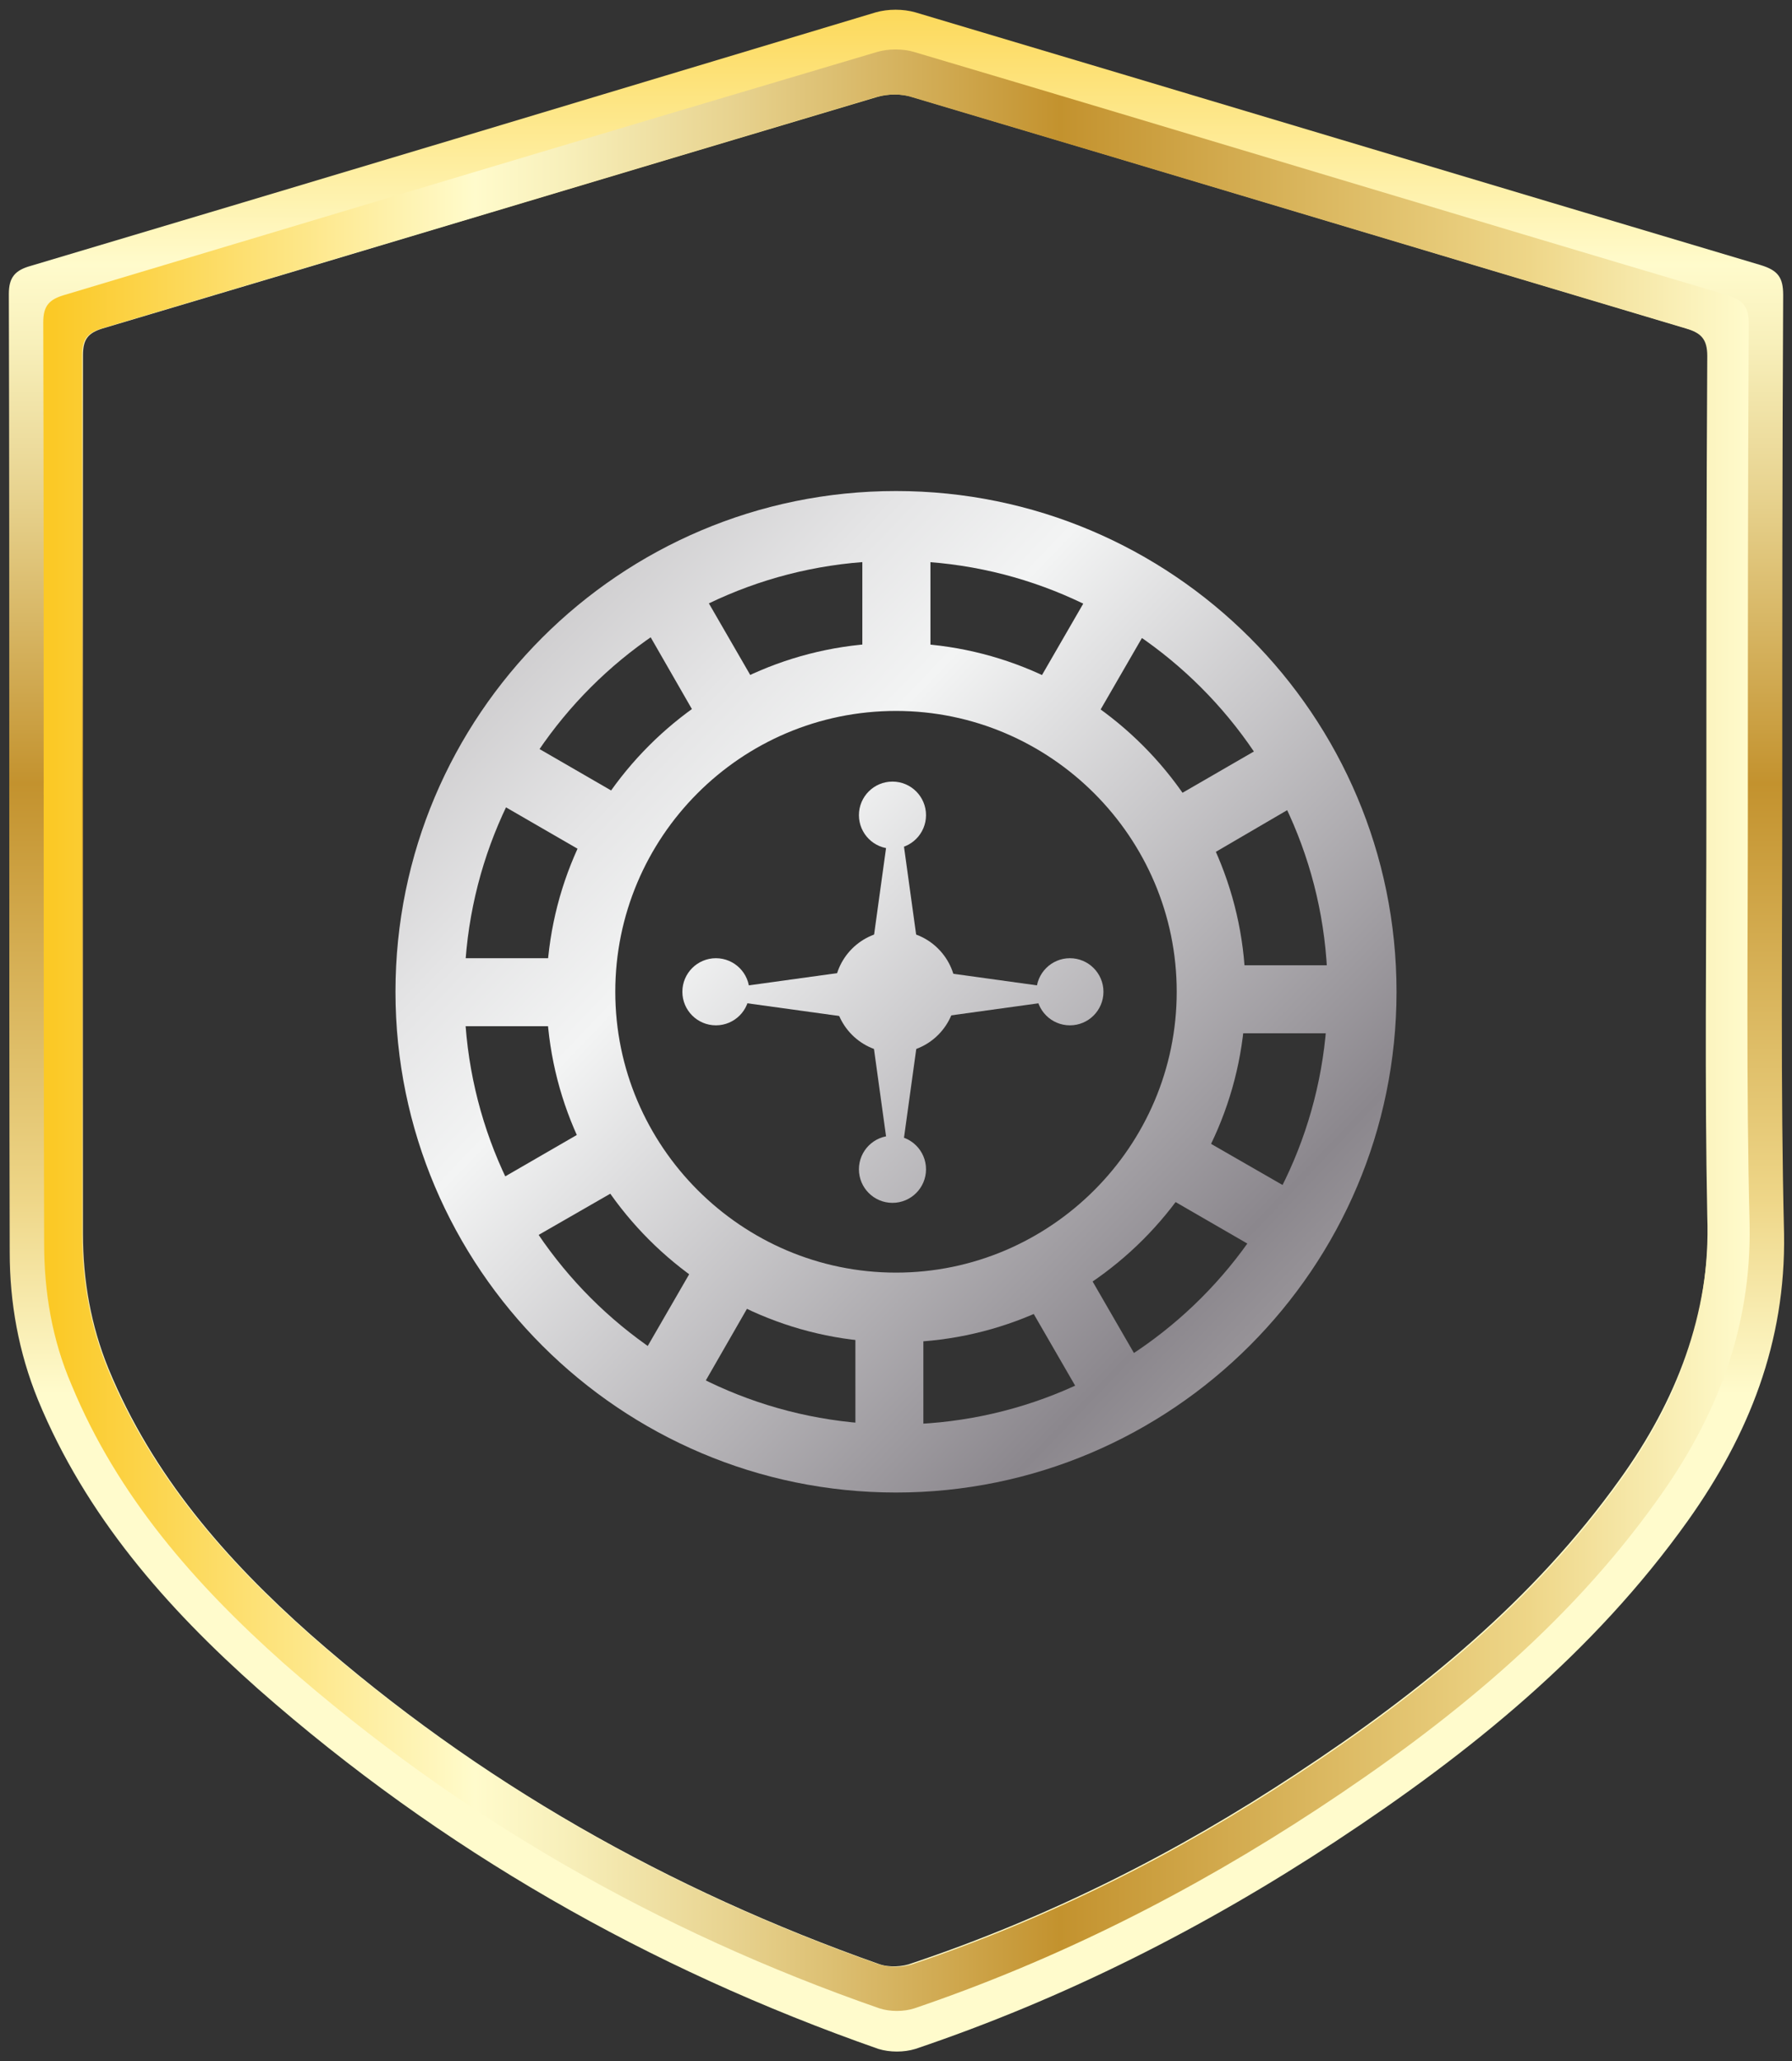 <?xml version="1.0" encoding="utf-8"?>
<!-- Generator: Adobe Illustrator 18.0.0, SVG Export Plug-In . SVG Version: 6.00 Build 0)  -->
<!DOCTYPE svg PUBLIC "-//W3C//DTD SVG 1.1//EN" "http://www.w3.org/Graphics/SVG/1.1/DTD/svg11.dtd">
<svg version="1.1" id="Layer_1" xmlns="http://www.w3.org/2000/svg" xmlns:xlink="http://www.w3.org/1999/xlink" x="0px" y="0px"
	 viewBox="0 0 203 233.4" enable-background="new 0 0 203 233.4" xml:space="preserve">
<rect x="0" y="0" width="203" height="233.4" fill="#333333" stroke="none"/>
<g>
	<g>
		<g>
			<linearGradient id="SVGID_1_" gradientUnits="userSpaceOnUse" x1="165.609" y1="217.117" x2="-28.719" y2="30.521">
				<stop  offset="0" style="stop-color:#E5E2DF"/>
				<stop  offset="0" style="stop-color:#DED9D6"/>
				<stop  offset="6.299578e-002" style="stop-color:#CFCAC9"/>
				<stop  offset="0.183" style="stop-color:#A8A4A7"/>
				<stop  offset="0.264" style="stop-color:#8B878D"/>
				<stop  offset="0.522" style="stop-color:#F3F4F4"/>
				<stop  offset="0.584" style="stop-color:#E5E5E6"/>
				<stop  offset="0.703" style="stop-color:#C0BEC0"/>
				<stop  offset="0.865" style="stop-color:#858085"/>
				<stop  offset="0.876" style="stop-color:#807B80"/>
				<stop  offset="1" style="stop-color:#D1D3D4"/>
				<stop  offset="1" style="stop-color:#A7A9AC"/>
			</linearGradient>
			<rect x="46.5" y="108.5" fill="url(#SVGID_1_)" width="20" height="7.7"/>
		</g>
		<g>
			<g>
				<g>
					<linearGradient id="SVGID_2_" gradientUnits="userSpaceOnUse" x1="187.191" y1="194.641" x2="-7.137" y2="8.045">
						<stop  offset="0" style="stop-color:#E5E2DF"/>
						<stop  offset="0" style="stop-color:#DED9D6"/>
						<stop  offset="6.299578e-002" style="stop-color:#CFCAC9"/>
						<stop  offset="0.183" style="stop-color:#A8A4A7"/>
						<stop  offset="0.264" style="stop-color:#8B878D"/>
						<stop  offset="0.522" style="stop-color:#F3F4F4"/>
						<stop  offset="0.584" style="stop-color:#E5E5E6"/>
						<stop  offset="0.703" style="stop-color:#C0BEC0"/>
						<stop  offset="0.865" style="stop-color:#858085"/>
						<stop  offset="0.876" style="stop-color:#807B80"/>
						<stop  offset="1" style="stop-color:#D1D3D4"/>
						<stop  offset="1" style="stop-color:#A7A9AC"/>
					</linearGradient>
					<path fill="url(#SVGID_2_)" d="M101.5,169c-31.2,0-56.7-25.4-56.7-56.7s25.4-56.7,56.7-56.7s56.7,25.4,56.7,56.7
						S132.7,169,101.5,169z M101.5,63.5c-27,0-48.9,21.9-48.9,48.9s21.9,48.9,48.9,48.9s48.9-21.9,48.9-48.9S128.4,63.5,101.5,63.5z
						"/>
				</g>
			</g>
			<g>
				<g>
					<linearGradient id="SVGID_3_" gradientUnits="userSpaceOnUse" x1="187.169" y1="194.62" x2="-7.158" y2="8.025">
						<stop  offset="0" style="stop-color:#E5E2DF"/>
						<stop  offset="0" style="stop-color:#DED9D6"/>
						<stop  offset="6.299578e-002" style="stop-color:#CFCAC9"/>
						<stop  offset="0.183" style="stop-color:#A8A4A7"/>
						<stop  offset="0.264" style="stop-color:#8B878D"/>
						<stop  offset="0.522" style="stop-color:#F3F4F4"/>
						<stop  offset="0.584" style="stop-color:#E5E5E6"/>
						<stop  offset="0.703" style="stop-color:#C0BEC0"/>
						<stop  offset="0.865" style="stop-color:#858085"/>
						<stop  offset="0.876" style="stop-color:#807B80"/>
						<stop  offset="1" style="stop-color:#D1D3D4"/>
						<stop  offset="1" style="stop-color:#A7A9AC"/>
					</linearGradient>
					<path fill="url(#SVGID_3_)" d="M101.5,152c-21.8,0-39.6-17.8-39.6-39.6s17.8-39.6,39.6-39.6s39.6,17.8,39.6,39.6
						S123.3,152,101.5,152z M101.5,80.5c-17.6,0-31.8,14.3-31.8,31.8s14.3,31.8,31.8,31.8s31.8-14.3,31.8-31.8S119,80.5,101.5,80.5z
						"/>
				</g>
			</g>
			<g>
				<linearGradient id="SVGID_4_" gradientUnits="userSpaceOnUse" x1="209.296" y1="171.619" x2="14.969" y2="-14.976">
					<stop  offset="0" style="stop-color:#E5E2DF"/>
					<stop  offset="0" style="stop-color:#DED9D6"/>
					<stop  offset="6.299578e-002" style="stop-color:#CFCAC9"/>
					<stop  offset="0.183" style="stop-color:#A8A4A7"/>
					<stop  offset="0.264" style="stop-color:#8B878D"/>
					<stop  offset="0.522" style="stop-color:#F3F4F4"/>
					<stop  offset="0.584" style="stop-color:#E5E5E6"/>
					<stop  offset="0.703" style="stop-color:#C0BEC0"/>
					<stop  offset="0.865" style="stop-color:#858085"/>
					<stop  offset="0.876" style="stop-color:#807B80"/>
					<stop  offset="1" style="stop-color:#D1D3D4"/>
					<stop  offset="1" style="stop-color:#A7A9AC"/>
				</linearGradient>
				<rect x="97.7" y="58.1" fill="url(#SVGID_4_)" width="7.7" height="20"/>
			</g>
			<g>
				<linearGradient id="SVGID_5_" gradientUnits="userSpaceOnUse" x1="209.296" y1="171.619" x2="14.969" y2="-14.976">
					<stop  offset="0" style="stop-color:#E5E2DF"/>
					<stop  offset="0" style="stop-color:#DED9D6"/>
					<stop  offset="6.299578e-002" style="stop-color:#CFCAC9"/>
					<stop  offset="0.183" style="stop-color:#A8A4A7"/>
					<stop  offset="0.264" style="stop-color:#8B878D"/>
					<stop  offset="0.522" style="stop-color:#F3F4F4"/>
					<stop  offset="0.584" style="stop-color:#E5E5E6"/>
					<stop  offset="0.703" style="stop-color:#C0BEC0"/>
					<stop  offset="0.865" style="stop-color:#858085"/>
					<stop  offset="0.876" style="stop-color:#807B80"/>
					<stop  offset="1" style="stop-color:#D1D3D4"/>
					<stop  offset="1" style="stop-color:#A7A9AC"/>
				</linearGradient>
				<rect x="97.7" y="58.1" fill="url(#SVGID_5_)" width="7.7" height="20"/>
			</g>
			<g>
				<linearGradient id="SVGID_6_" gradientUnits="userSpaceOnUse" x1="195.677" y1="185.803" x2="1.349" y2="-0.792">
					<stop  offset="0" style="stop-color:#E5E2DF"/>
					<stop  offset="0" style="stop-color:#DED9D6"/>
					<stop  offset="6.299578e-002" style="stop-color:#CFCAC9"/>
					<stop  offset="0.183" style="stop-color:#A8A4A7"/>
					<stop  offset="0.264" style="stop-color:#8B878D"/>
					<stop  offset="0.522" style="stop-color:#F3F4F4"/>
					<stop  offset="0.584" style="stop-color:#E5E5E6"/>
					<stop  offset="0.703" style="stop-color:#C0BEC0"/>
					<stop  offset="0.865" style="stop-color:#858085"/>
					<stop  offset="0.876" style="stop-color:#807B80"/>
					<stop  offset="1" style="stop-color:#D1D3D4"/>
					<stop  offset="1" style="stop-color:#A7A9AC"/>
				</linearGradient>
				<polygon fill="url(#SVGID_6_)" points="87.4,80.6 80.8,84.5 70.8,67.1 77.4,63.3 				"/>
			</g>
			<g>
				<linearGradient id="SVGID_7_" gradientUnits="userSpaceOnUse" x1="179.686" y1="202.457" x2="-14.642" y2="15.861">
					<stop  offset="0" style="stop-color:#E5E2DF"/>
					<stop  offset="0" style="stop-color:#DED9D6"/>
					<stop  offset="6.299578e-002" style="stop-color:#CFCAC9"/>
					<stop  offset="0.183" style="stop-color:#A8A4A7"/>
					<stop  offset="0.264" style="stop-color:#8B878D"/>
					<stop  offset="0.522" style="stop-color:#F3F4F4"/>
					<stop  offset="0.584" style="stop-color:#E5E5E6"/>
					<stop  offset="0.703" style="stop-color:#C0BEC0"/>
					<stop  offset="0.865" style="stop-color:#858085"/>
					<stop  offset="0.876" style="stop-color:#807B80"/>
					<stop  offset="1" style="stop-color:#D1D3D4"/>
					<stop  offset="1" style="stop-color:#A7A9AC"/>
				</linearGradient>
				<polygon fill="url(#SVGID_7_)" points="73.2,91.8 69.4,98.4 52.1,88.4 55.9,81.8 				"/>
			</g>
			<g>
				<linearGradient id="SVGID_8_" gradientUnits="userSpaceOnUse" x1="157.217" y1="225.856" x2="-37.111" y2="39.261">
					<stop  offset="0" style="stop-color:#E5E2DF"/>
					<stop  offset="0" style="stop-color:#DED9D6"/>
					<stop  offset="6.299578e-002" style="stop-color:#CFCAC9"/>
					<stop  offset="0.183" style="stop-color:#A8A4A7"/>
					<stop  offset="0.264" style="stop-color:#8B878D"/>
					<stop  offset="0.522" style="stop-color:#F3F4F4"/>
					<stop  offset="0.584" style="stop-color:#E5E5E6"/>
					<stop  offset="0.703" style="stop-color:#C0BEC0"/>
					<stop  offset="0.865" style="stop-color:#858085"/>
					<stop  offset="0.876" style="stop-color:#807B80"/>
					<stop  offset="1" style="stop-color:#D1D3D4"/>
					<stop  offset="1" style="stop-color:#A7A9AC"/>
				</linearGradient>
				<polygon fill="url(#SVGID_8_)" points="69,126.4 72.9,133 55.5,143 51.7,136.4 				"/>
			</g>
			<g>
				<linearGradient id="SVGID_9_" gradientUnits="userSpaceOnUse" x1="156.76" y1="226.333" x2="-37.568" y2="39.737">
					<stop  offset="0" style="stop-color:#E5E2DF"/>
					<stop  offset="0" style="stop-color:#DED9D6"/>
					<stop  offset="6.299578e-002" style="stop-color:#CFCAC9"/>
					<stop  offset="0.183" style="stop-color:#A8A4A7"/>
					<stop  offset="0.264" style="stop-color:#8B878D"/>
					<stop  offset="0.522" style="stop-color:#F3F4F4"/>
					<stop  offset="0.584" style="stop-color:#E5E5E6"/>
					<stop  offset="0.703" style="stop-color:#C0BEC0"/>
					<stop  offset="0.865" style="stop-color:#858085"/>
					<stop  offset="0.876" style="stop-color:#807B80"/>
					<stop  offset="1" style="stop-color:#D1D3D4"/>
					<stop  offset="1" style="stop-color:#A7A9AC"/>
				</linearGradient>
				<polygon fill="url(#SVGID_9_)" points="80.2,140.6 86.8,144.4 76.8,161.8 70.2,157.9 				"/>
			</g>
			<g>
				<linearGradient id="SVGID_10_" gradientUnits="userSpaceOnUse" x1="164.359" y1="218.419" x2="-29.969" y2="31.823">
					<stop  offset="0" style="stop-color:#E5E2DF"/>
					<stop  offset="0" style="stop-color:#DED9D6"/>
					<stop  offset="6.299578e-002" style="stop-color:#CFCAC9"/>
					<stop  offset="0.183" style="stop-color:#A8A4A7"/>
					<stop  offset="0.264" style="stop-color:#8B878D"/>
					<stop  offset="0.522" style="stop-color:#F3F4F4"/>
					<stop  offset="0.584" style="stop-color:#E5E5E6"/>
					<stop  offset="0.703" style="stop-color:#C0BEC0"/>
					<stop  offset="0.865" style="stop-color:#858085"/>
					<stop  offset="0.876" style="stop-color:#807B80"/>
					<stop  offset="1" style="stop-color:#D1D3D4"/>
					<stop  offset="1" style="stop-color:#A7A9AC"/>
				</linearGradient>
				<rect x="96.9" y="147.3" fill="url(#SVGID_10_)" width="7.7" height="20"/>
			</g>
			<g>
				<linearGradient id="SVGID_11_" gradientUnits="userSpaceOnUse" x1="177.978" y1="204.235" x2="-16.349" y2="17.639">
					<stop  offset="0" style="stop-color:#E5E2DF"/>
					<stop  offset="0" style="stop-color:#DED9D6"/>
					<stop  offset="6.299578e-002" style="stop-color:#CFCAC9"/>
					<stop  offset="0.183" style="stop-color:#A8A4A7"/>
					<stop  offset="0.264" style="stop-color:#8B878D"/>
					<stop  offset="0.522" style="stop-color:#F3F4F4"/>
					<stop  offset="0.584" style="stop-color:#E5E5E6"/>
					<stop  offset="0.703" style="stop-color:#C0BEC0"/>
					<stop  offset="0.865" style="stop-color:#858085"/>
					<stop  offset="0.876" style="stop-color:#807B80"/>
					<stop  offset="1" style="stop-color:#D1D3D4"/>
					<stop  offset="1" style="stop-color:#A7A9AC"/>
				</linearGradient>
				<polygon fill="url(#SVGID_11_)" points="114.8,144.8 121.4,141 131.4,158.3 124.8,162.1 				"/>
			</g>
			<g>
				<linearGradient id="SVGID_12_" gradientUnits="userSpaceOnUse" x1="193.969" y1="187.582" x2="-0.359" y2="0.986">
					<stop  offset="0" style="stop-color:#E5E2DF"/>
					<stop  offset="0" style="stop-color:#DED9D6"/>
					<stop  offset="6.299578e-002" style="stop-color:#CFCAC9"/>
					<stop  offset="0.183" style="stop-color:#A8A4A7"/>
					<stop  offset="0.264" style="stop-color:#8B878D"/>
					<stop  offset="0.522" style="stop-color:#F3F4F4"/>
					<stop  offset="0.584" style="stop-color:#E5E5E6"/>
					<stop  offset="0.703" style="stop-color:#C0BEC0"/>
					<stop  offset="0.865" style="stop-color:#858085"/>
					<stop  offset="0.876" style="stop-color:#807B80"/>
					<stop  offset="1" style="stop-color:#D1D3D4"/>
					<stop  offset="1" style="stop-color:#A7A9AC"/>
				</linearGradient>
				<polygon fill="url(#SVGID_12_)" points="129,133.7 132.8,127 150.2,137 146.3,143.7 				"/>
			</g>
			<g>
				<linearGradient id="SVGID_13_" gradientUnits="userSpaceOnUse" x1="208.046" y1="172.921" x2="13.719" y2="-13.675">
					<stop  offset="0" style="stop-color:#E5E2DF"/>
					<stop  offset="0" style="stop-color:#DED9D6"/>
					<stop  offset="6.299578e-002" style="stop-color:#CFCAC9"/>
					<stop  offset="0.183" style="stop-color:#A8A4A7"/>
					<stop  offset="0.264" style="stop-color:#8B878D"/>
					<stop  offset="0.522" style="stop-color:#F3F4F4"/>
					<stop  offset="0.584" style="stop-color:#E5E5E6"/>
					<stop  offset="0.703" style="stop-color:#C0BEC0"/>
					<stop  offset="0.865" style="stop-color:#858085"/>
					<stop  offset="0.876" style="stop-color:#807B80"/>
					<stop  offset="1" style="stop-color:#D1D3D4"/>
					<stop  offset="1" style="stop-color:#A7A9AC"/>
				</linearGradient>
				<rect x="135.7" y="109.3" fill="url(#SVGID_13_)" width="20" height="7.7"/>
			</g>
			<g>
				<linearGradient id="SVGID_14_" gradientUnits="userSpaceOnUse" x1="216.438" y1="164.182" x2="22.11" y2="-22.414">
					<stop  offset="0" style="stop-color:#E5E2DF"/>
					<stop  offset="0" style="stop-color:#DED9D6"/>
					<stop  offset="6.299578e-002" style="stop-color:#CFCAC9"/>
					<stop  offset="0.183" style="stop-color:#A8A4A7"/>
					<stop  offset="0.264" style="stop-color:#8B878D"/>
					<stop  offset="0.522" style="stop-color:#F3F4F4"/>
					<stop  offset="0.584" style="stop-color:#E5E5E6"/>
					<stop  offset="0.703" style="stop-color:#C0BEC0"/>
					<stop  offset="0.865" style="stop-color:#858085"/>
					<stop  offset="0.876" style="stop-color:#807B80"/>
					<stop  offset="1" style="stop-color:#D1D3D4"/>
					<stop  offset="1" style="stop-color:#A7A9AC"/>
				</linearGradient>
				<polygon fill="url(#SVGID_14_)" points="133.2,99.1 129.4,92.4 146.7,82.4 150.5,89 				"/>
			</g>
			<g>
				<linearGradient id="SVGID_15_" gradientUnits="userSpaceOnUse" x1="216.895" y1="163.705" x2="22.568" y2="-22.89">
					<stop  offset="0" style="stop-color:#E5E2DF"/>
					<stop  offset="0" style="stop-color:#DED9D6"/>
					<stop  offset="6.299578e-002" style="stop-color:#CFCAC9"/>
					<stop  offset="0.183" style="stop-color:#A8A4A7"/>
					<stop  offset="0.264" style="stop-color:#8B878D"/>
					<stop  offset="0.522" style="stop-color:#F3F4F4"/>
					<stop  offset="0.584" style="stop-color:#E5E5E6"/>
					<stop  offset="0.703" style="stop-color:#C0BEC0"/>
					<stop  offset="0.865" style="stop-color:#858085"/>
					<stop  offset="0.876" style="stop-color:#807B80"/>
					<stop  offset="1" style="stop-color:#D1D3D4"/>
					<stop  offset="1" style="stop-color:#A7A9AC"/>
				</linearGradient>
				<polygon fill="url(#SVGID_15_)" points="122.1,84.8 115.4,81 125.4,63.7 132.1,67.5 				"/>
			</g>
			<g>
				<g>
					<linearGradient id="SVGID_16_" gradientUnits="userSpaceOnUse" x1="187.134" y1="194.7" x2="-7.194" y2="8.104">
						<stop  offset="0" style="stop-color:#E5E2DF"/>
						<stop  offset="0" style="stop-color:#DED9D6"/>
						<stop  offset="6.299578e-002" style="stop-color:#CFCAC9"/>
						<stop  offset="0.183" style="stop-color:#A8A4A7"/>
						<stop  offset="0.264" style="stop-color:#8B878D"/>
						<stop  offset="0.522" style="stop-color:#F3F4F4"/>
						<stop  offset="0.584" style="stop-color:#E5E5E6"/>
						<stop  offset="0.703" style="stop-color:#C0BEC0"/>
						<stop  offset="0.865" style="stop-color:#858085"/>
						<stop  offset="0.876" style="stop-color:#807B80"/>
						<stop  offset="1" style="stop-color:#D1D3D4"/>
						<stop  offset="1" style="stop-color:#A7A9AC"/>
					</linearGradient>
					<circle fill="url(#SVGID_16_)" cx="101.4" cy="112.3" r="6.9"/>
				</g>
				<g>
					<g>
						<g>
							<linearGradient id="SVGID_17_" gradientUnits="userSpaceOnUse" x1="177.43" y1="204.806" x2="-16.898" y2="18.21">
								<stop  offset="0" style="stop-color:#E5E2DF"/>
								<stop  offset="0" style="stop-color:#DED9D6"/>
								<stop  offset="6.299578e-002" style="stop-color:#CFCAC9"/>
								<stop  offset="0.183" style="stop-color:#A8A4A7"/>
								<stop  offset="0.264" style="stop-color:#8B878D"/>
								<stop  offset="0.522" style="stop-color:#F3F4F4"/>
								<stop  offset="0.584" style="stop-color:#E5E5E6"/>
								<stop  offset="0.703" style="stop-color:#C0BEC0"/>
								<stop  offset="0.865" style="stop-color:#858085"/>
								<stop  offset="0.876" style="stop-color:#807B80"/>
								<stop  offset="1" style="stop-color:#D1D3D4"/>
								<stop  offset="1" style="stop-color:#A7A9AC"/>
							</linearGradient>
							<circle fill="url(#SVGID_17_)" cx="81.1" cy="112.3" r="3.8"/>
						</g>
						<g>
							<linearGradient id="SVGID_18_" gradientUnits="userSpaceOnUse" x1="196.629" y1="184.811" x2="2.301" y2="-1.785">
								<stop  offset="0" style="stop-color:#E5E2DF"/>
								<stop  offset="0" style="stop-color:#DED9D6"/>
								<stop  offset="6.299578e-002" style="stop-color:#CFCAC9"/>
								<stop  offset="0.183" style="stop-color:#A8A4A7"/>
								<stop  offset="0.264" style="stop-color:#8B878D"/>
								<stop  offset="0.522" style="stop-color:#F3F4F4"/>
								<stop  offset="0.584" style="stop-color:#E5E5E6"/>
								<stop  offset="0.703" style="stop-color:#C0BEC0"/>
								<stop  offset="0.865" style="stop-color:#858085"/>
								<stop  offset="0.876" style="stop-color:#807B80"/>
								<stop  offset="1" style="stop-color:#D1D3D4"/>
								<stop  offset="1" style="stop-color:#A7A9AC"/>
							</linearGradient>
							<circle fill="url(#SVGID_18_)" cx="121.2" cy="112.3" r="3.8"/>
						</g>
					</g>
					<g>
						<g>
							<linearGradient id="SVGID_19_" gradientUnits="userSpaceOnUse" x1="181.475" y1="200.593" x2="-12.853" y2="13.998">
								<stop  offset="0" style="stop-color:#E5E2DF"/>
								<stop  offset="0" style="stop-color:#DED9D6"/>
								<stop  offset="6.299578e-002" style="stop-color:#CFCAC9"/>
								<stop  offset="0.183" style="stop-color:#A8A4A7"/>
								<stop  offset="0.264" style="stop-color:#8B878D"/>
								<stop  offset="0.522" style="stop-color:#F3F4F4"/>
								<stop  offset="0.584" style="stop-color:#E5E5E6"/>
								<stop  offset="0.703" style="stop-color:#C0BEC0"/>
								<stop  offset="0.865" style="stop-color:#858085"/>
								<stop  offset="0.876" style="stop-color:#807B80"/>
								<stop  offset="1" style="stop-color:#D1D3D4"/>
								<stop  offset="1" style="stop-color:#A7A9AC"/>
							</linearGradient>
							<polygon fill="url(#SVGID_19_)" points="99.1,115.6 77.4,112.6 77.4,112.6 99.1,109.6 							"/>
						</g>
						<g>
							<linearGradient id="SVGID_20_" gradientUnits="userSpaceOnUse" x1="192.37" y1="189.246" x2="-1.957" y2="2.651">
								<stop  offset="0" style="stop-color:#E5E2DF"/>
								<stop  offset="0" style="stop-color:#DED9D6"/>
								<stop  offset="6.299578e-002" style="stop-color:#CFCAC9"/>
								<stop  offset="0.183" style="stop-color:#A8A4A7"/>
								<stop  offset="0.264" style="stop-color:#8B878D"/>
								<stop  offset="0.522" style="stop-color:#F3F4F4"/>
								<stop  offset="0.584" style="stop-color:#E5E5E6"/>
								<stop  offset="0.703" style="stop-color:#C0BEC0"/>
								<stop  offset="0.865" style="stop-color:#858085"/>
								<stop  offset="0.876" style="stop-color:#807B80"/>
								<stop  offset="1" style="stop-color:#D1D3D4"/>
								<stop  offset="1" style="stop-color:#A7A9AC"/>
							</linearGradient>
							<polygon fill="url(#SVGID_20_)" points="103.2,115.6 124.9,112.6 124.9,112.6 103.2,109.6 							"/>
						</g>
					</g>
				</g>
				<g>
					<g>
						<linearGradient id="SVGID_21_" gradientUnits="userSpaceOnUse" x1="177.032" y1="205.22" x2="-17.296" y2="18.625">
							<stop  offset="0" style="stop-color:#E5E2DF"/>
							<stop  offset="0" style="stop-color:#DED9D6"/>
							<stop  offset="6.299578e-002" style="stop-color:#CFCAC9"/>
							<stop  offset="0.183" style="stop-color:#A8A4A7"/>
							<stop  offset="0.264" style="stop-color:#8B878D"/>
							<stop  offset="0.522" style="stop-color:#F3F4F4"/>
							<stop  offset="0.584" style="stop-color:#E5E5E6"/>
							<stop  offset="0.703" style="stop-color:#C0BEC0"/>
							<stop  offset="0.865" style="stop-color:#858085"/>
							<stop  offset="0.876" style="stop-color:#807B80"/>
							<stop  offset="1" style="stop-color:#D1D3D4"/>
							<stop  offset="1" style="stop-color:#A7A9AC"/>
						</linearGradient>
						<circle fill="url(#SVGID_21_)" cx="101.1" cy="132.4" r="3.8"/>
					</g>
					<g>
						<linearGradient id="SVGID_22_" gradientUnits="userSpaceOnUse" x1="197.027" y1="184.397" x2="2.699" y2="-2.199">
							<stop  offset="0" style="stop-color:#E5E2DF"/>
							<stop  offset="0" style="stop-color:#DED9D6"/>
							<stop  offset="6.299578e-002" style="stop-color:#CFCAC9"/>
							<stop  offset="0.183" style="stop-color:#A8A4A7"/>
							<stop  offset="0.264" style="stop-color:#8B878D"/>
							<stop  offset="0.522" style="stop-color:#F3F4F4"/>
							<stop  offset="0.584" style="stop-color:#E5E5E6"/>
							<stop  offset="0.703" style="stop-color:#C0BEC0"/>
							<stop  offset="0.865" style="stop-color:#858085"/>
							<stop  offset="0.876" style="stop-color:#807B80"/>
							<stop  offset="1" style="stop-color:#D1D3D4"/>
							<stop  offset="1" style="stop-color:#A7A9AC"/>
						</linearGradient>
						<circle fill="url(#SVGID_22_)" cx="101.1" cy="92.3" r="3.8"/>
					</g>
				</g>
				<g>
					<g>
						<linearGradient id="SVGID_23_" gradientUnits="userSpaceOnUse" x1="181.398" y1="200.674" x2="-12.93" y2="14.078">
							<stop  offset="0" style="stop-color:#E5E2DF"/>
							<stop  offset="0" style="stop-color:#DED9D6"/>
							<stop  offset="6.299578e-002" style="stop-color:#CFCAC9"/>
							<stop  offset="0.183" style="stop-color:#A8A4A7"/>
							<stop  offset="0.264" style="stop-color:#8B878D"/>
							<stop  offset="0.522" style="stop-color:#F3F4F4"/>
							<stop  offset="0.584" style="stop-color:#E5E5E6"/>
							<stop  offset="0.703" style="stop-color:#C0BEC0"/>
							<stop  offset="0.865" style="stop-color:#858085"/>
							<stop  offset="0.876" style="stop-color:#807B80"/>
							<stop  offset="1" style="stop-color:#D1D3D4"/>
							<stop  offset="1" style="stop-color:#A7A9AC"/>
						</linearGradient>
						<polygon fill="url(#SVGID_23_)" points="104.4,114.4 101.4,136.1 101.4,136.1 98.4,114.4 						"/>
					</g>
					<g>
						<linearGradient id="SVGID_24_" gradientUnits="userSpaceOnUse" x1="192.866" y1="188.73" x2="-1.461" y2="2.134">
							<stop  offset="0" style="stop-color:#E5E2DF"/>
							<stop  offset="0" style="stop-color:#DED9D6"/>
							<stop  offset="6.299578e-002" style="stop-color:#CFCAC9"/>
							<stop  offset="0.183" style="stop-color:#A8A4A7"/>
							<stop  offset="0.264" style="stop-color:#8B878D"/>
							<stop  offset="0.522" style="stop-color:#F3F4F4"/>
							<stop  offset="0.584" style="stop-color:#E5E5E6"/>
							<stop  offset="0.703" style="stop-color:#C0BEC0"/>
							<stop  offset="0.865" style="stop-color:#858085"/>
							<stop  offset="0.876" style="stop-color:#807B80"/>
							<stop  offset="1" style="stop-color:#D1D3D4"/>
							<stop  offset="1" style="stop-color:#A7A9AC"/>
						</linearGradient>
						<polygon fill="url(#SVGID_24_)" points="104.4,110.3 101.4,88.6 101.4,88.6 98.4,110.3 						"/>
					</g>
				</g>
			</g>
		</g>
	</g>
	<linearGradient id="SVGID_25_" gradientUnits="userSpaceOnUse" x1="101.483" y1="-13.321" x2="101.483" y2="157.856">
		<stop  offset="5.618000e-003" style="stop-color:#FBC926"/>
		<stop  offset="0.253" style="stop-color:#FFFBCC"/>
		<stop  offset="0.304" style="stop-color:#F8F0BB"/>
		<stop  offset="0.407" style="stop-color:#E7D28E"/>
		<stop  offset="0.55" style="stop-color:#CCA246"/>
		<stop  offset="0.596" style="stop-color:#C3922E"/>
		<stop  offset="0.871" style="stop-color:#EED688"/>
		<stop  offset="1" style="stop-color:#FFFBCC"/>
	</linearGradient>
	<path fill="url(#SVGID_25_)" d="M201.9,89.9c0-18.8,0-37.7,0.1-56.5c0-2-0.6-2.8-2.6-3.4c-31.9-9.5-63.8-19.1-95.7-28.6
		c-1.4-0.4-3.1-0.4-4.5,0C67.3,11,35.4,20.6,3.5,30.1C1.7,30.6,1,31.4,1,33.3c0.1,36.2,0,72.3,0.1,108.5c0,5.7,1,11.3,3.2,16.7
		c5.4,13.1,14.5,23.5,25,32.8c20.7,18.2,44.2,31.6,70.2,40.7c1.3,0.4,2.9,0.4,4.2,0c16.9-5.7,32.7-13.7,47.6-23.5
		c15.2-10,29.2-21.3,39.9-36.3c6.9-9.7,11.1-20.2,10.9-32.5C201.7,123.1,201.9,106.5,201.9,89.9z M99.6,222.4
		c-23.8-8.4-45.4-20.6-64.4-37.3c-9.6-8.5-17.9-18-22.9-30.1c-2-4.9-2.9-10-2.9-15.3c0-33.2,0-66.3,0-99.5c0-1.8,0.6-2.5,2.2-3
		c29.3-8.7,58.5-17.5,87.7-26.2c1.3-0.4,2.9-0.4,4.1,0c29.3,8.7,58.5,17.5,87.7,26.2c1.7,0.5,2.4,1.2,2.4,3.1
		c-0.1,17.3-0.1,34.5-0.1,51.8c0,15.2-0.2,30.4,0.1,45.6c0.2,11.2-3.6,20.9-10,29.8c-9.8,13.7-22.6,24.1-36.6,33.3
		c-13.6,9-28.1,16.3-43.6,21.5C102.3,222.7,100.7,222.8,99.6,222.4z"/>
	<linearGradient id="SVGID_26_" gradientUnits="userSpaceOnUse" x1="4.893" y1="116.722" x2="198.073" y2="116.722">
		<stop  offset="5.618000e-003" style="stop-color:#FBC926"/>
		<stop  offset="0.253" style="stop-color:#FFFBCC"/>
		<stop  offset="0.304" style="stop-color:#F8F0BB"/>
		<stop  offset="0.407" style="stop-color:#E7D28E"/>
		<stop  offset="0.55" style="stop-color:#CCA246"/>
		<stop  offset="0.596" style="stop-color:#C3922E"/>
		<stop  offset="0.871" style="stop-color:#EED688"/>
		<stop  offset="1" style="stop-color:#FFFBCC"/>
	</linearGradient>
	<path fill="url(#SVGID_26_)" d="M198,91c0-18.1,0-36.2,0.1-54.3c0-2-0.6-2.7-2.5-3.3c-30.7-9.1-61.3-18.4-92-27.5
		c-1.3-0.4-3-0.4-4.3,0c-30.7,9.1-61.3,18.3-92,27.5c-1.7,0.5-2.4,1.2-2.4,3.1C5,71.3,4.9,106.1,5,140.8c0,5.5,0.9,10.9,3.1,16
		c5.2,12.6,14,22.6,24,31.5c19.9,17.5,42.5,30.4,67.5,39.1c1.2,0.4,2.8,0.4,4,0c16.2-5.5,31.4-13.2,45.7-22.6
		c14.6-9.6,28.1-20.5,38.4-34.9c6.7-9.3,10.7-19.4,10.5-31.2C197.8,122.9,198,106.9,198,91z M183.6,167.6
		c-9.8,13.7-22.6,24.1-36.6,33.3c-13.6,9-28.1,16.3-43.6,21.5c-1.2,0.4-2.7,0.4-3.9,0c-23.8-8.4-45.4-20.6-64.4-37.3
		c-9.6-8.5-17.9-18-22.9-30.1c-2-4.9-2.9-10-2.9-15.3c0-33.2,0-66.3,0-99.5c0-1.8,0.6-2.5,2.2-3c29.3-8.7,58.5-17.5,87.7-26.2
		c1.3-0.4,2.9-0.4,4.1,0c29.3,8.7,58.5,17.5,87.7,26.2c1.7,0.5,2.4,1.2,2.4,3.1c-0.1,17.3-0.1,34.5-0.1,51.8
		c0,15.2-0.2,30.4,0.1,45.6C193.8,149,190,158.7,183.6,167.6z"/>
</g>
</svg>
